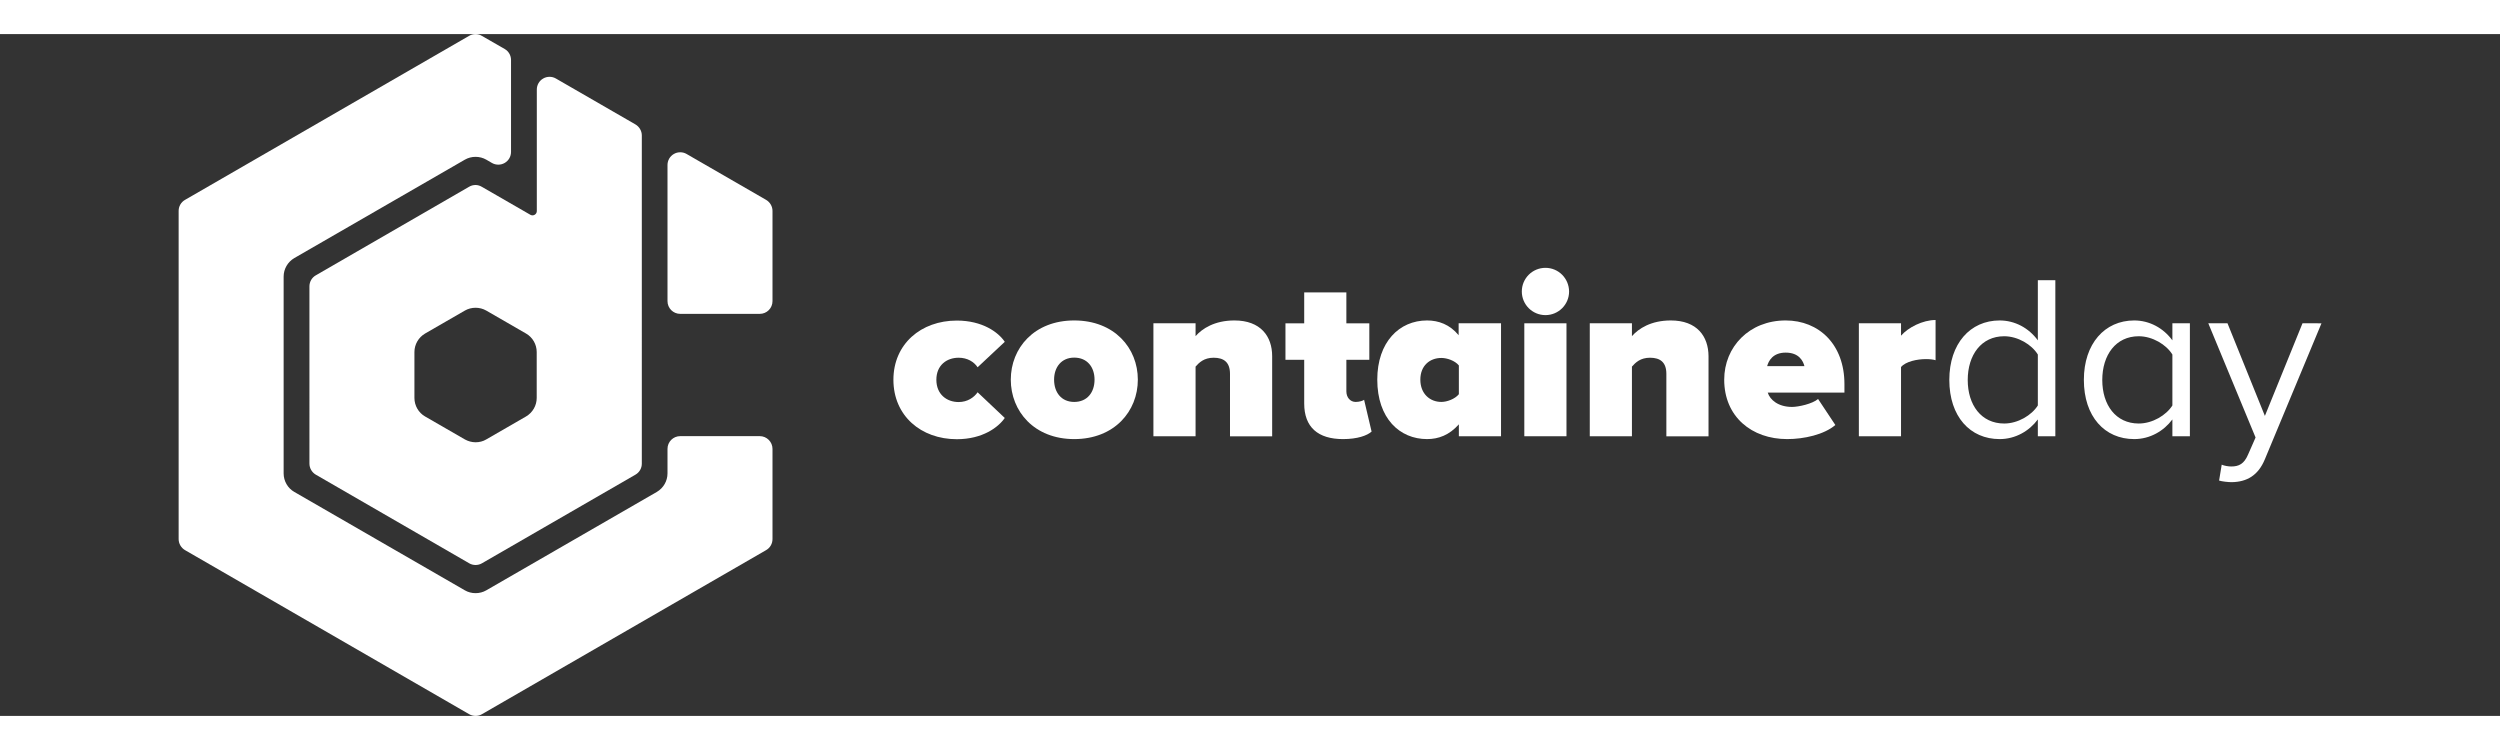 <?xml version="1.0" encoding="utf-8"?>
<!-- Generator: Adobe Illustrator 24.1.0, SVG Export Plug-In . SVG Version: 6.00 Build 0)  -->
<svg version="1.1" id="Livello_1" xmlns="http://www.w3.org/2000/svg" xmlns:xlink="http://www.w3.org/1999/xlink" x="0px" y="0px"
	 viewBox="0 0 220 60" style="enable-background:new 0 0 220 60;" xml:space="preserve" width="200px" height="60px">
<rect x="0" y="0" width="220" height="60" fill="#333333" stroke="none"/>
<style type="text/css">
	.st0{fill:#FFFFFF;}
</style>
<g>
	<path class="st0" d="M66.86,35.38h-7c-0.62,0-1.12,0.5-1.12,1.12v2.16c0,0.67-0.36,1.29-0.94,1.63l-15.01,8.66
		c-0.57,0.33-1.31,0.33-1.88,0L25.9,40.29c-0.58-0.33-0.94-0.96-0.94-1.63V21.34c0-0.67,0.36-1.29,0.94-1.63l15.01-8.66
		c0.57-0.33,1.31-0.33,1.88,0l0.5,0.29c0.34,0.2,0.78,0.2,1.12,0c0.35-0.2,0.56-0.57,0.56-0.97V2.28c0-0.4-0.21-0.77-0.56-0.97
		l-2-1.15C42.24,0.05,42.04,0,41.85,0c-0.2,0-0.39,0.05-0.56,0.15L16.28,14.59c-0.35,0.2-0.56,0.57-0.56,0.97v28.88
		c0,0.4,0.22,0.77,0.56,0.97l25.01,14.44c0.34,0.2,0.78,0.2,1.12,0l25.01-14.44c0.35-0.2,0.56-0.57,0.56-0.97V36.5
		C67.98,35.89,67.48,35.38,66.86,35.38z"/>
	<path class="st0" d="M41.85,13.28c-0.2,0-0.39,0.05-0.56,0.15l-13.5,7.8c-0.35,0.2-0.56,0.57-0.56,0.97V37.8
		c0,0.4,0.22,0.77,0.56,0.97l13.5,7.8c0.34,0.2,0.78,0.2,1.12,0l13.51-7.8c0.35-0.2,0.56-0.57,0.56-0.97V8.92
		c0-0.4-0.22-0.77-0.56-0.97l-7-4.04c-0.34-0.2-0.78-0.2-1.12,0c-0.35,0.2-0.56,0.57-0.56,0.97v10.69c0,0.14-0.07,0.26-0.19,0.33
		c-0.12,0.07-0.26,0.07-0.38,0l-4.25-2.45C42.24,13.34,42.04,13.28,41.85,13.28z M46.29,26.35c0.58,0.33,0.94,0.96,0.94,1.63v4.04
		c0,0.67-0.36,1.29-0.94,1.63l-3.5,2.02c-0.28,0.17-0.61,0.25-0.94,0.25c-0.33,0-0.65-0.09-0.94-0.25l-3.5-2.02
		c-0.58-0.33-0.94-0.96-0.94-1.63v-4.04c0-0.67,0.36-1.29,0.94-1.63l3.5-2.02c0.57-0.33,1.31-0.33,1.88,0L46.29,26.35z"/>
	<path class="st0" d="M67.42,14.59l-7-4.04c-0.17-0.1-0.36-0.15-0.56-0.15c-0.2,0-0.39,0.05-0.56,0.15
		c-0.35,0.2-0.56,0.57-0.56,0.97V23.5c0,0.62,0.5,1.12,1.12,1.12h7c0.62,0,1.12-0.5,1.12-1.12v-7.94
		C67.98,15.16,67.76,14.79,67.42,14.59z"/>
	<path class="st0" d="M84.36,28.48c0.78,0,1.36,0.37,1.67,0.84l2.39-2.24c-0.56-0.84-1.96-1.87-4.22-1.87
		c-3.15,0-5.58,2.06-5.58,5.21c0,3.17,2.43,5.23,5.58,5.23c2.26,0,3.66-1.05,4.22-1.87l-2.39-2.26c-0.31,0.45-0.89,0.86-1.67,0.86
		c-1.05,0-1.96-0.68-1.96-1.96C82.4,29.14,83.31,28.48,84.36,28.48z"/>
	<path class="st0" d="M94.53,25.2c-3.52,0-5.58,2.43-5.58,5.21s2.06,5.23,5.58,5.23c3.54,0,5.6-2.45,5.6-5.23S98.07,25.2,94.53,25.2
		z M94.53,32.37c-1.13,0-1.77-0.84-1.77-1.96c0-1.09,0.64-1.94,1.77-1.94c1.15,0,1.79,0.84,1.79,1.94
		C96.32,31.52,95.68,32.37,94.53,32.37z"/>
	<path class="st0" d="M108.63,25.2c-1.75,0-2.84,0.72-3.42,1.38v-1.13h-3.71v9.94h3.71v-6.13c0.31-0.35,0.74-0.78,1.59-0.78
		c0.89,0,1.44,0.39,1.44,1.42v5.5h3.71v-7.06C111.95,26.6,110.94,25.2,108.63,25.2z"/>
	<path class="st0" d="M119.3,32.37c-0.49,0-0.82-0.41-0.82-0.93v-2.78h2.02v-3.21h-2.02v-2.72h-3.71v2.72h-1.65v3.21h1.65v3.85
		c0,2.08,1.21,3.13,3.42,3.13c1.26,0,2.12-0.31,2.51-0.66l-0.66-2.8C119.96,32.26,119.63,32.37,119.3,32.37z"/>
	<path class="st0" d="M128.36,26.5c-0.78-0.95-1.77-1.3-2.78-1.3c-2.45,0-4.38,1.91-4.38,5.21c0,3.42,1.98,5.23,4.38,5.23
		c1.01,0,1.96-0.35,2.8-1.3v1.05h3.71v-9.94h-3.73V26.5z M128.38,31.69c-0.35,0.43-1.05,0.68-1.54,0.68c-1.01,0-1.85-0.72-1.85-1.96
		c0-1.24,0.84-1.91,1.85-1.91c0.49,0,1.19,0.23,1.54,0.66V31.69z"/>
	<path class="st0" d="M136,20.57c-1.15,0-2.08,0.93-2.08,2.08c0,1.15,0.93,2.08,2.08,2.08c1.15,0,2.08-0.93,2.08-2.08
		C138.07,21.5,137.15,20.57,136,20.57z"/>
	<rect x="134.14" y="25.45" class="st0" width="3.71" height="9.94"/>
	<path class="st0" d="M147.03,25.2c-1.75,0-2.84,0.72-3.42,1.38v-1.13h-3.71v9.94h3.71v-6.13c0.31-0.35,0.74-0.78,1.59-0.78
		c0.89,0,1.44,0.39,1.44,1.42v5.5h3.71v-7.06C150.34,26.6,149.34,25.2,147.03,25.2z"/>
	<path class="st0" d="M157.14,25.2c-3.21,0-5.41,2.33-5.41,5.21c0,3.27,2.43,5.23,5.54,5.23c1.48,0,3.25-0.39,4.24-1.24l-1.52-2.29
		c-0.49,0.43-1.73,0.7-2.29,0.7c-1.21,0-1.94-0.62-2.14-1.26h6.75V30.8C162.31,27.3,160.06,25.2,157.14,25.2z M155.51,29.22
		c0.12-0.45,0.49-1.19,1.63-1.19c1.19,0,1.54,0.76,1.65,1.19H155.51z"/>
	<path class="st0" d="M167.29,26.54v-1.09h-3.71v9.94h3.71V29.3c0.41-0.49,1.42-0.7,2.2-0.7c0.35,0,0.66,0.04,0.84,0.1v-3.54
		C169.2,25.16,167.91,25.82,167.29,26.54z"/>
	<path class="st0" d="M179.33,26.95c-0.8-1.09-2.02-1.75-3.36-1.75c-2.59,0-4.43,2.04-4.43,5.23c0,3.23,1.83,5.21,4.43,5.21
		c1.4,0,2.61-0.72,3.36-1.73v1.48h1.54V21.66h-1.54V26.95z M179.33,32.68c-0.54,0.86-1.75,1.59-2.96,1.59
		c-2.02,0-3.21-1.63-3.21-3.83c0-2.2,1.19-3.85,3.21-3.85c1.21,0,2.43,0.74,2.96,1.61V32.68z"/>
	<path class="st0" d="M191.17,26.95c-0.8-1.09-2.02-1.75-3.36-1.75c-2.59,0-4.43,2.04-4.43,5.23c0,3.23,1.83,5.21,4.43,5.21
		c1.4,0,2.61-0.72,3.36-1.73v1.48h1.54v-9.94h-1.54V26.95z M191.17,32.68c-0.54,0.86-1.75,1.59-2.96,1.59
		c-2.02,0-3.21-1.63-3.21-3.83c0-2.2,1.19-3.85,3.21-3.85c1.21,0,2.43,0.74,2.96,1.61V32.68z"/>
	<path class="st0" d="M202.62,25.45l-3.31,8.15l-3.29-8.15h-1.69l4.16,10.05l-0.66,1.5c-0.35,0.82-0.8,1.05-1.48,1.05
		c-0.25,0-0.62-0.06-0.84-0.16l-0.23,1.4c0.27,0.08,0.78,0.14,1.11,0.14c1.32-0.02,2.33-0.58,2.92-2.02l4.98-11.96H202.62z"/>
</g>
</svg>
